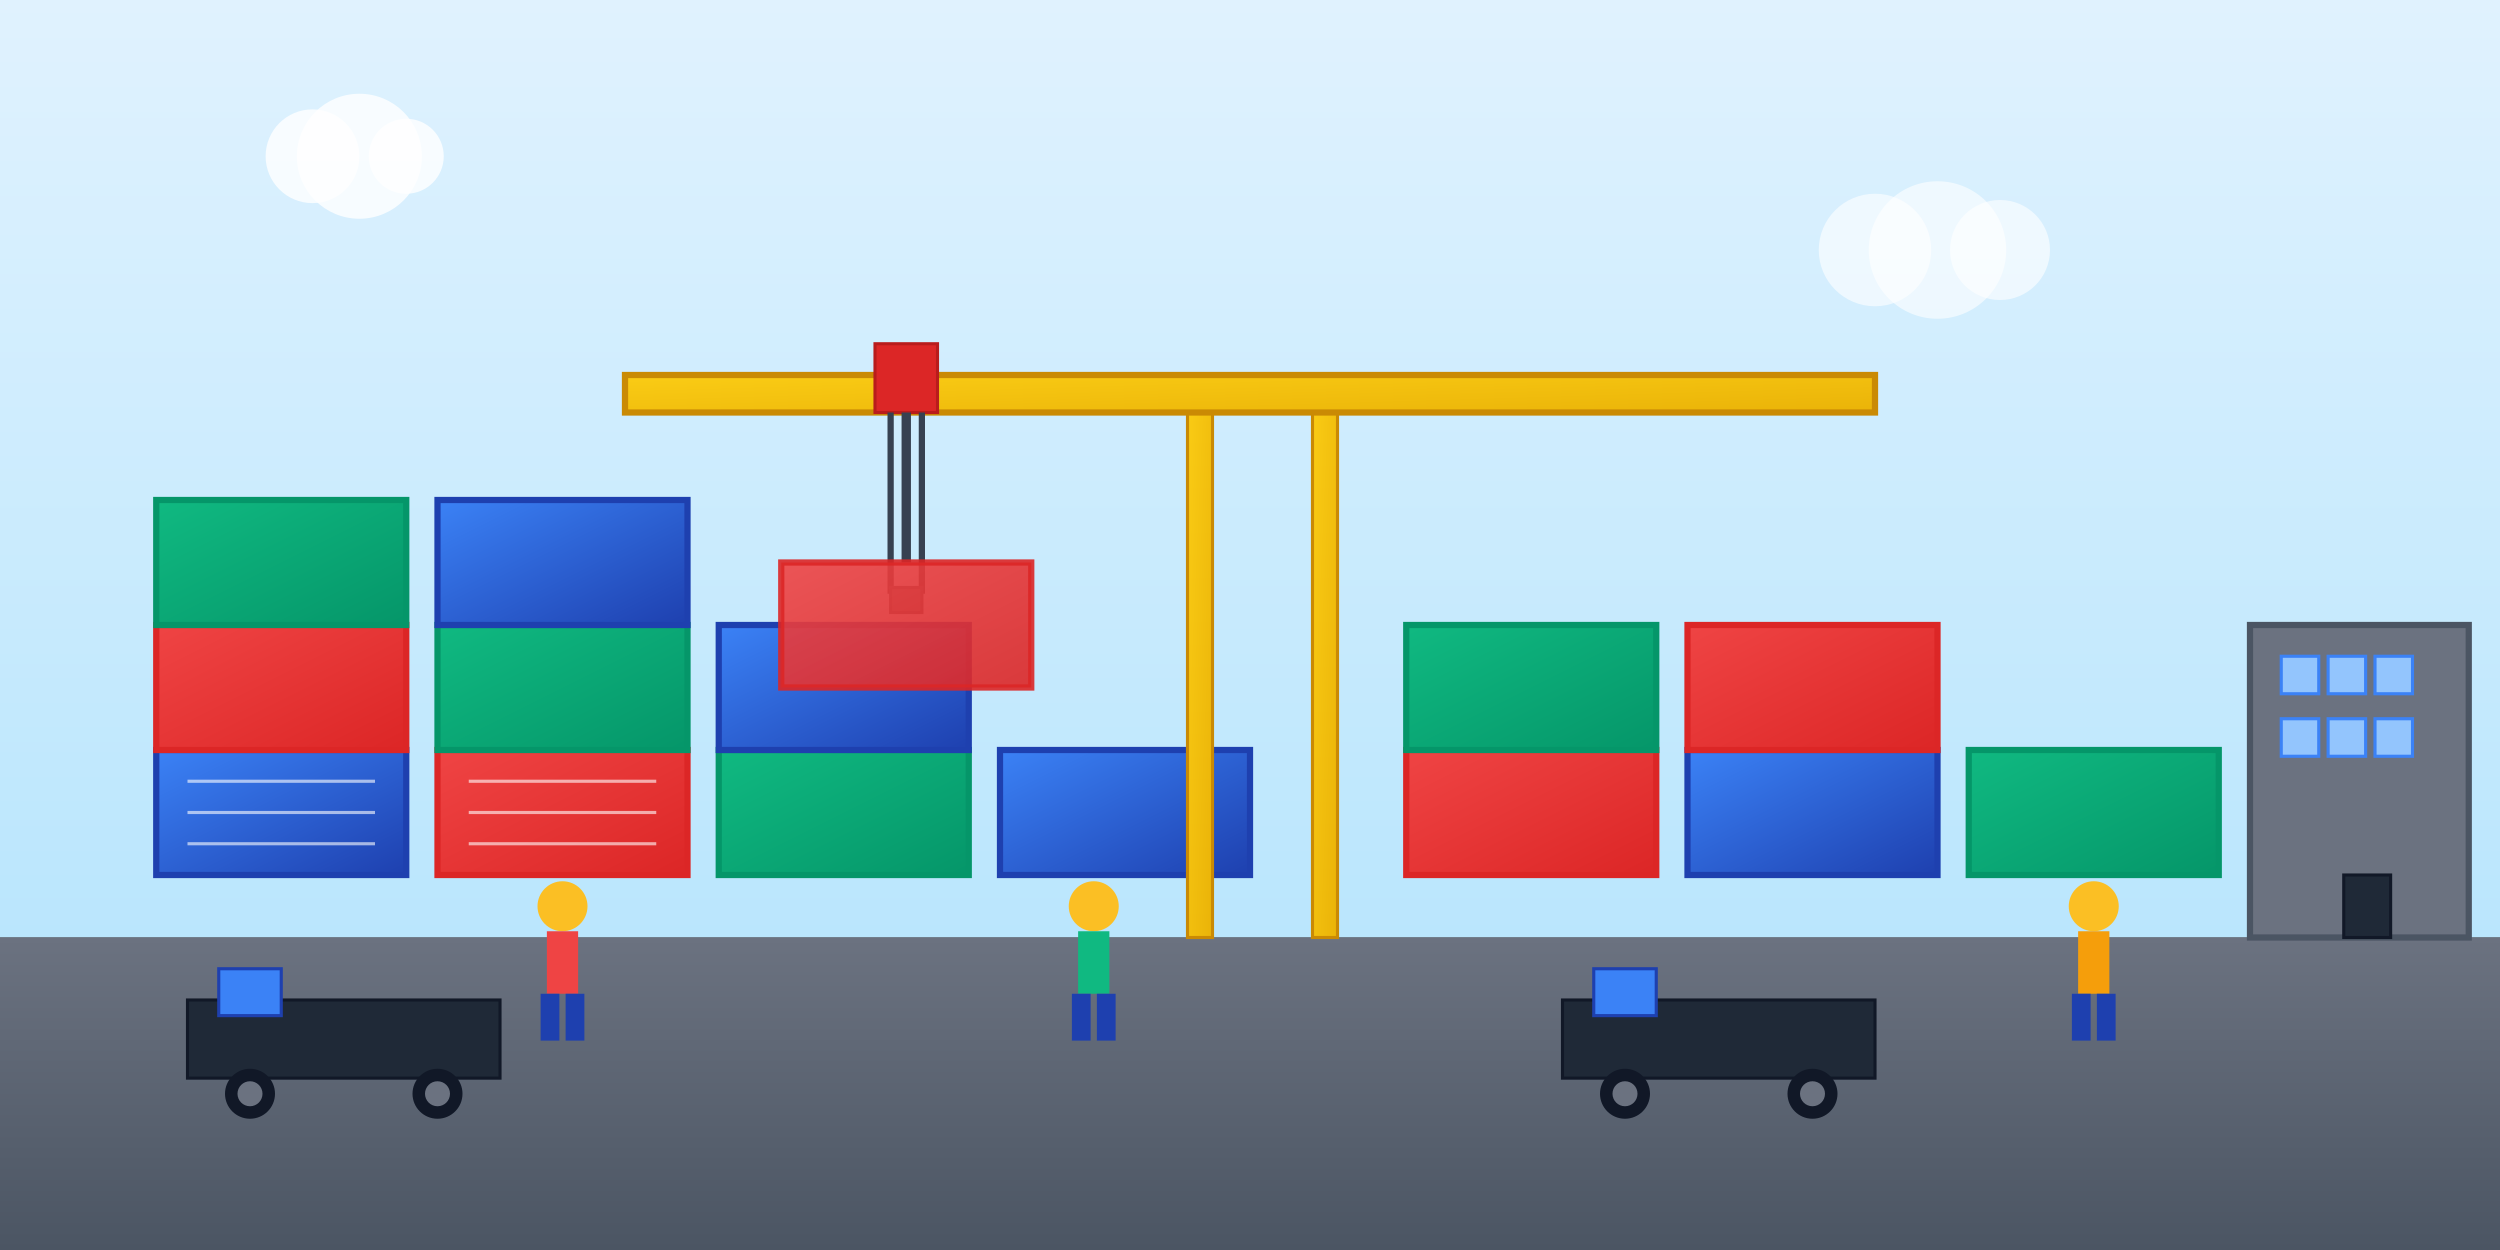 <svg xmlns="http://www.w3.org/2000/svg" viewBox="0 0 800 400">
  <rect x="0" y="0" width="800" height="400" fill="#333333" stroke="none"/>
  <defs>
    <linearGradient id="craneGradient" x1="0%" y1="0%" x2="100%" y2="100%">
      <stop offset="0%" style="stop-color:#facc15;stop-opacity:1" />
      <stop offset="100%" style="stop-color:#eab308;stop-opacity:1" />
    </linearGradient>
    <linearGradient id="containerBlue" x1="0%" y1="0%" x2="100%" y2="100%">
      <stop offset="0%" style="stop-color:#3b82f6;stop-opacity:1" />
      <stop offset="100%" style="stop-color:#1e40af;stop-opacity:1" />
    </linearGradient>
    <linearGradient id="containerRed" x1="0%" y1="0%" x2="100%" y2="100%">
      <stop offset="0%" style="stop-color:#ef4444;stop-opacity:1" />
      <stop offset="100%" style="stop-color:#dc2626;stop-opacity:1" />
    </linearGradient>
    <linearGradient id="containerGreen" x1="0%" y1="0%" x2="100%" y2="100%">
      <stop offset="0%" style="stop-color:#10b981;stop-opacity:1" />
      <stop offset="100%" style="stop-color:#059669;stop-opacity:1" />
    </linearGradient>
    <linearGradient id="groundGradient" x1="0%" y1="0%" x2="0%" y2="100%">
      <stop offset="0%" style="stop-color:#6b7280;stop-opacity:1" />
      <stop offset="100%" style="stop-color:#4b5563;stop-opacity:1" />
    </linearGradient>
    <linearGradient id="skyGradient" x1="0%" y1="0%" x2="0%" y2="100%">
      <stop offset="0%" style="stop-color:#e0f2fe;stop-opacity:1" />
      <stop offset="100%" style="stop-color:#bae6fd;stop-opacity:1" />
    </linearGradient>
  </defs>
  
  <!-- Sky -->
  <rect x="0" y="0" width="800" height="300" fill="url(#skyGradient)"/>
  
  <!-- Ground -->
  <rect x="0" y="300" width="800" height="100" fill="url(#groundGradient)"/>
  
  <!-- Container yard layout -->
  <g id="containers">
    <!-- Row 1 -->
    <rect x="50" y="240" width="80" height="40" fill="url(#containerBlue)" stroke="#1e40af" stroke-width="2"/>
    <rect x="140" y="240" width="80" height="40" fill="url(#containerRed)" stroke="#dc2626" stroke-width="2"/>
    <rect x="230" y="240" width="80" height="40" fill="url(#containerGreen)" stroke="#059669" stroke-width="2"/>
    <rect x="320" y="240" width="80" height="40" fill="url(#containerBlue)" stroke="#1e40af" stroke-width="2"/>
    
    <!-- Row 1 - Second level -->
    <rect x="50" y="200" width="80" height="40" fill="url(#containerRed)" stroke="#dc2626" stroke-width="2"/>
    <rect x="140" y="200" width="80" height="40" fill="url(#containerGreen)" stroke="#059669" stroke-width="2"/>
    <rect x="230" y="200" width="80" height="40" fill="url(#containerBlue)" stroke="#1e40af" stroke-width="2"/>
    
    <!-- Row 1 - Third level -->
    <rect x="50" y="160" width="80" height="40" fill="url(#containerGreen)" stroke="#059669" stroke-width="2"/>
    <rect x="140" y="160" width="80" height="40" fill="url(#containerBlue)" stroke="#1e40af" stroke-width="2"/>
    
    <!-- Row 2 -->
    <rect x="450" y="240" width="80" height="40" fill="url(#containerRed)" stroke="#dc2626" stroke-width="2"/>
    <rect x="540" y="240" width="80" height="40" fill="url(#containerBlue)" stroke="#1e40af" stroke-width="2"/>
    <rect x="630" y="240" width="80" height="40" fill="url(#containerGreen)" stroke="#059669" stroke-width="2"/>
    
    <!-- Row 2 - Second level -->
    <rect x="450" y="200" width="80" height="40" fill="url(#containerGreen)" stroke="#059669" stroke-width="2"/>
    <rect x="540" y="200" width="80" height="40" fill="url(#containerRed)" stroke="#dc2626" stroke-width="2"/>
  </g>
  
  <!-- Container crane - Main structure -->
  <g id="crane">
    <!-- Crane legs -->
    <rect x="380" y="120" width="8" height="180" fill="url(#craneGradient)" stroke="#ca8a04" stroke-width="1"/>
    <rect x="420" y="120" width="8" height="180" fill="url(#craneGradient)" stroke="#ca8a04" stroke-width="1"/>
    
    <!-- Crane cross beam -->
    <rect x="200" y="120" width="400" height="12" fill="url(#craneGradient)" stroke="#ca8a04" stroke-width="2"/>
    
    <!-- Crane trolley -->
    <rect x="280" y="110" width="20" height="22" fill="#dc2626" stroke="#b91c1c" stroke-width="1"/>
    
    <!-- Crane hook and cables -->
    <line x1="290" y1="132" x2="290" y2="180" stroke="#374151" stroke-width="3"/>
    <line x1="285" y1="132" x2="285" y2="190" stroke="#374151" stroke-width="2"/>
    <line x1="295" y1="132" x2="295" y2="190" stroke="#374151" stroke-width="2"/>
    
    <!-- Hook -->
    <rect x="285" y="188" width="10" height="8" fill="#6b7280" stroke="#4b5563" stroke-width="1"/>
    
    <!-- Container being lifted -->
    <rect x="250" y="180" width="80" height="40" fill="url(#containerRed)" stroke="#dc2626" stroke-width="2" opacity="0.9"/>
  </g>
  
  <!-- Trucks -->
  <g id="trucks">
    <!-- Truck 1 -->
    <rect x="60" y="320" width="100" height="25" fill="#1f2937" stroke="#111827" stroke-width="1"/>
    <rect x="70" y="310" width="20" height="15" fill="#3b82f6" stroke="#1e40af" stroke-width="1"/>
    <!-- Wheels -->
    <circle cx="80" r="8" cy="350" fill="#111827"/>
    <circle cx="140" r="8" cy="350" fill="#111827"/>
    <circle cx="80" r="4" cy="350" fill="#6b7280"/>
    <circle cx="140" r="4" cy="350" fill="#6b7280"/>
    
    <!-- Truck 2 -->
    <rect x="500" y="320" width="100" height="25" fill="#1f2937" stroke="#111827" stroke-width="1"/>
    <rect x="510" y="310" width="20" height="15" fill="#3b82f6" stroke="#1e40af" stroke-width="1"/>
    <!-- Wheels -->
    <circle cx="520" r="8" cy="350" fill="#111827"/>
    <circle cx="580" r="8" cy="350" fill="#111827"/>
    <circle cx="520" r="4" cy="350" fill="#6b7280"/>
    <circle cx="580" r="4" cy="350" fill="#6b7280"/>
  </g>
  
  <!-- Workers (simplified figures) -->
  <g id="workers">
    <!-- Worker 1 -->
    <circle cx="180" cy="290" r="8" fill="#fbbf24"/>
    <rect x="175" y="298" width="10" height="20" fill="#ef4444"/>
    <rect x="173" y="318" width="6" height="15" fill="#1e40af"/>
    <rect x="181" y="318" width="6" height="15" fill="#1e40af"/>
    
    <!-- Worker 2 -->
    <circle cx="350" cy="290" r="8" fill="#fbbf24"/>
    <rect x="345" y="298" width="10" height="20" fill="#10b981"/>
    <rect x="343" y="318" width="6" height="15" fill="#1e40af"/>
    <rect x="351" y="318" width="6" height="15" fill="#1e40af"/>
    
    <!-- Worker 3 -->
    <circle cx="670" cy="290" r="8" fill="#fbbf24"/>
    <rect x="665" y="298" width="10" height="20" fill="#f59e0b"/>
    <rect x="663" y="318" width="6" height="15" fill="#1e40af"/>
    <rect x="671" y="318" width="6" height="15" fill="#1e40af"/>
  </g>
  
  <!-- Container details -->
  <g id="container-details" stroke="#ffffff" stroke-width="1" opacity="0.6">
    <!-- Container markings -->
    <line x1="60" y1="250" x2="120" y2="250"/>
    <line x1="60" y1="260" x2="120" y2="260"/>
    <line x1="60" y1="270" x2="120" y2="270"/>
    
    <line x1="150" y1="250" x2="210" y2="250"/>
    <line x1="150" y1="260" x2="210" y2="260"/>
    <line x1="150" y1="270" x2="210" y2="270"/>
  </g>
  
  <!-- Building/Office -->
  <g id="office">
    <rect x="720" y="200" width="70" height="100" fill="#6b7280" stroke="#4b5563" stroke-width="2"/>
    <rect x="730" y="210" width="12" height="12" fill="#93c5fd" stroke="#3b82f6" stroke-width="1"/>
    <rect x="745" y="210" width="12" height="12" fill="#93c5fd" stroke="#3b82f6" stroke-width="1"/>
    <rect x="760" y="210" width="12" height="12" fill="#93c5fd" stroke="#3b82f6" stroke-width="1"/>
    <rect x="730" y="230" width="12" height="12" fill="#93c5fd" stroke="#3b82f6" stroke-width="1"/>
    <rect x="745" y="230" width="12" height="12" fill="#93c5fd" stroke="#3b82f6" stroke-width="1"/>
    <rect x="760" y="230" width="12" height="12" fill="#93c5fd" stroke="#3b82f6" stroke-width="1"/>
    
    <!-- Office door -->
    <rect x="750" y="280" width="15" height="20" fill="#1f2937" stroke="#111827" stroke-width="1"/>
  </g>
  
  <!-- Clouds -->
  <circle cx="100" cy="50" r="15" fill="#ffffff" opacity="0.8"/>
  <circle cx="115" cy="50" r="20" fill="#ffffff" opacity="0.8"/>
  <circle cx="130" cy="50" r="12" fill="#ffffff" opacity="0.8"/>
  
  <circle cx="600" cy="80" r="18" fill="#ffffff" opacity="0.6"/>
  <circle cx="620" cy="80" r="22" fill="#ffffff" opacity="0.6"/>
  <circle cx="640" cy="80" r="16" fill="#ffffff" opacity="0.6"/>
</svg>